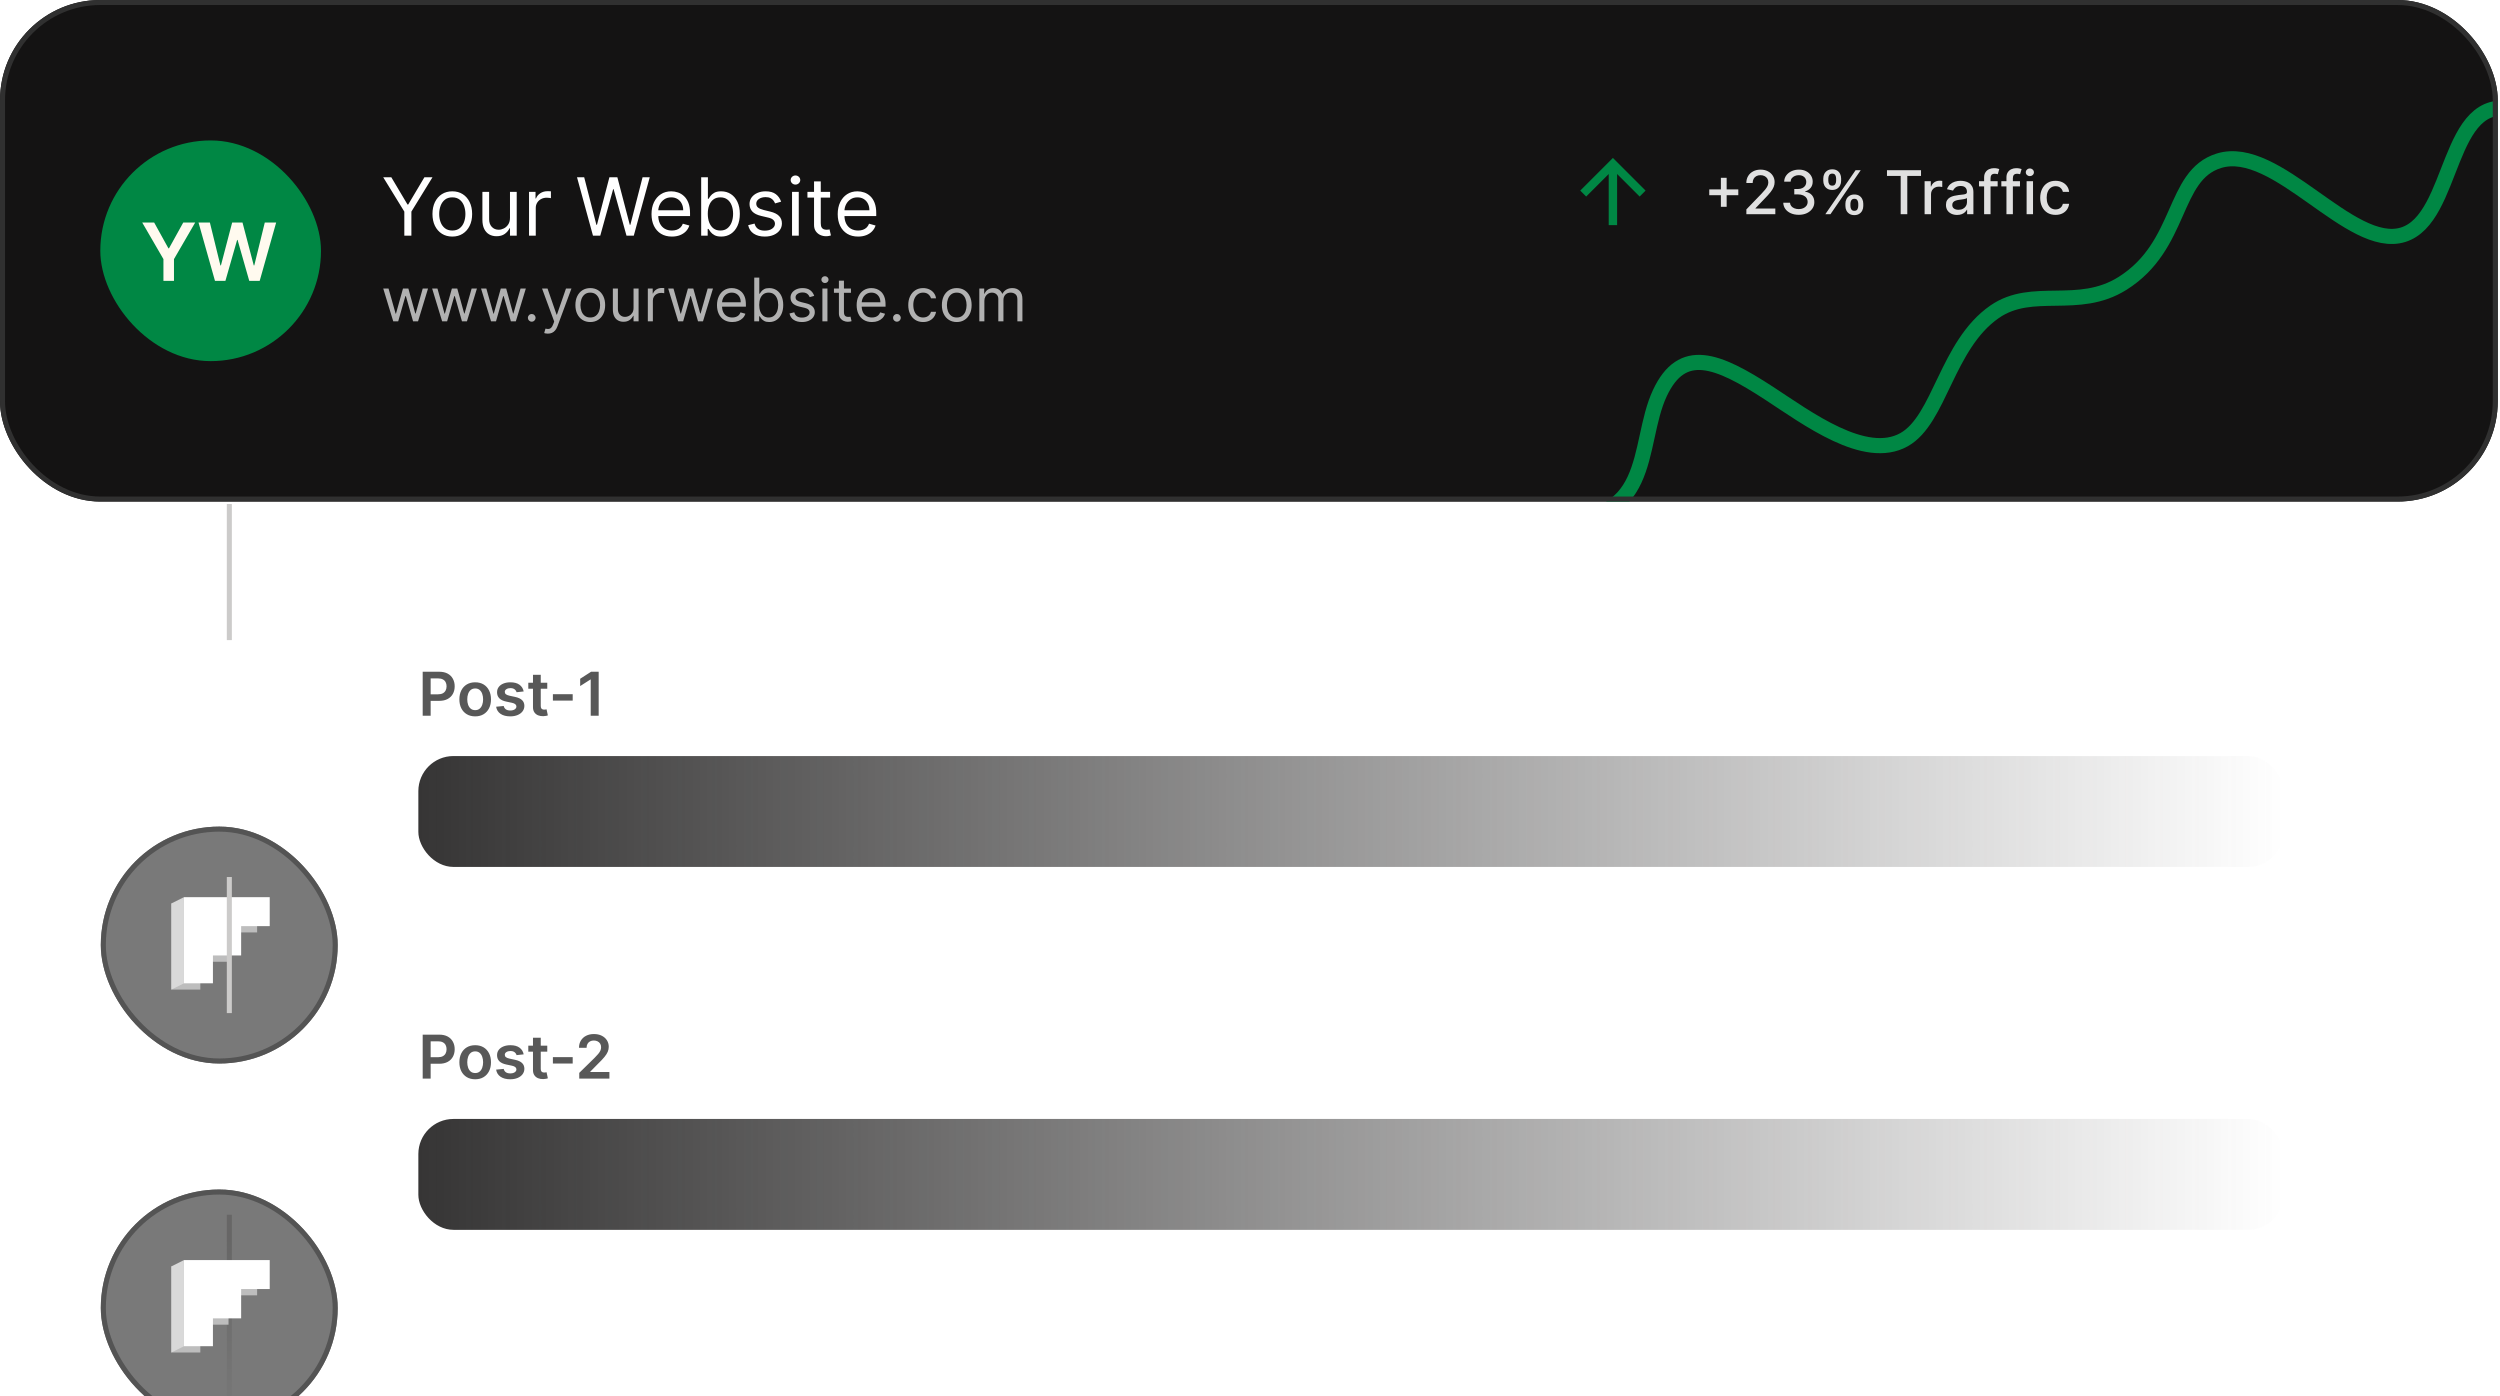 <svg width="496" height="277" viewBox="0 0 496 277" fill="none" xmlns="http://www.w3.org/2000/svg">
<g clip-path="url(#clip0_123_399)">
<rect width="495.559" height="99.51" rx="19.902" fill="#141313"/>
<rect x="19.901" y="27.863" width="43.784" height="43.784" rx="21.892" fill="#008744"/>
<path d="M28.213 44.146H30.582L33.414 49.269H33.528L36.36 44.146H38.729L34.517 51.406V55.725H32.425V51.406L28.213 44.146Z" fill="#FFFAEF"/>
<path d="M42.652 55.725L39.384 44.146H41.64L43.726 52.655H43.833L46.061 44.146H48.113L50.347 52.661H50.449L52.535 44.146H54.791L51.523 55.725H49.453L47.135 47.601H47.045L44.721 55.725H42.652Z" fill="#FFFAEF"/>
<path d="M76.034 35.176H77.64L80.851 40.581H80.987L84.198 35.176H85.804L81.62 41.983V46.755H80.218V41.983L76.034 35.176ZM89.736 46.936C88.952 46.936 88.264 46.749 87.673 46.376C87.085 46.003 86.625 45.481 86.293 44.81C85.965 44.139 85.801 43.355 85.801 42.458C85.801 41.553 85.965 40.764 86.293 40.089C86.625 39.414 87.085 38.89 87.673 38.517C88.264 38.144 88.952 37.957 89.736 37.957C90.52 37.957 91.207 38.144 91.794 38.517C92.386 38.89 92.846 39.414 93.174 40.089C93.506 40.764 93.672 41.553 93.672 42.458C93.672 43.355 93.506 44.139 93.174 44.81C92.846 45.481 92.386 46.003 91.794 46.376C91.207 46.749 90.52 46.936 89.736 46.936ZM89.736 45.737C90.332 45.737 90.822 45.584 91.207 45.279C91.591 44.974 91.876 44.572 92.06 44.075C92.245 43.577 92.337 43.038 92.337 42.458C92.337 41.877 92.245 41.337 92.06 40.835C91.876 40.334 91.591 39.929 91.207 39.62C90.822 39.31 90.332 39.156 89.736 39.156C89.141 39.156 88.651 39.31 88.266 39.62C87.882 39.929 87.597 40.334 87.413 40.835C87.228 41.337 87.136 41.877 87.136 42.458C87.136 43.038 87.228 43.577 87.413 44.075C87.597 44.572 87.882 44.974 88.266 45.279C88.651 45.584 89.141 45.737 89.736 45.737ZM101.181 43.204V38.07H102.516V46.755H101.181V45.285H101.091C100.887 45.726 100.571 46.101 100.141 46.41C99.711 46.715 99.169 46.868 98.513 46.868C97.97 46.868 97.487 46.749 97.065 46.512C96.643 46.27 96.311 45.909 96.07 45.426C95.829 44.94 95.708 44.327 95.708 43.589V38.07H97.043V43.498C97.043 44.131 97.22 44.636 97.574 45.014C97.932 45.39 98.388 45.579 98.942 45.579C99.274 45.579 99.612 45.494 99.955 45.324C100.301 45.155 100.592 44.895 100.825 44.544C101.063 44.194 101.181 43.747 101.181 43.204ZM104.96 46.755V38.07H106.249V39.382H106.339C106.498 38.952 106.784 38.604 107.199 38.336C107.613 38.069 108.081 37.935 108.601 37.935C108.699 37.935 108.821 37.937 108.968 37.94C109.115 37.944 109.227 37.95 109.302 37.957V39.314C109.257 39.303 109.153 39.286 108.991 39.263C108.833 39.237 108.665 39.224 108.488 39.224C108.066 39.224 107.689 39.312 107.357 39.489C107.029 39.663 106.769 39.904 106.577 40.213C106.388 40.519 106.294 40.867 106.294 41.259V46.755H104.96ZM117.646 46.755L114.48 35.176H115.904L118.324 44.606H118.437L120.903 35.176H122.486L124.951 44.606H125.064L127.484 35.176H128.909L125.742 46.755H124.295L121.739 37.528H121.649L119.093 46.755H117.646ZM133.307 46.936C132.471 46.936 131.749 46.751 131.142 46.382C130.539 46.009 130.073 45.488 129.745 44.821C129.421 44.15 129.259 43.37 129.259 42.48C129.259 41.591 129.421 40.807 129.745 40.128C130.073 39.446 130.529 38.915 131.114 38.534C131.702 38.15 132.388 37.957 133.172 37.957C133.624 37.957 134.071 38.033 134.512 38.184C134.953 38.334 135.354 38.579 135.716 38.919C136.078 39.254 136.366 39.699 136.581 40.253C136.796 40.807 136.903 41.489 136.903 42.3V42.865H130.209V41.712H135.546C135.546 41.221 135.448 40.784 135.252 40.4C135.06 40.015 134.785 39.712 134.427 39.489C134.072 39.267 133.654 39.156 133.172 39.156C132.64 39.156 132.18 39.288 131.792 39.552C131.408 39.812 131.112 40.151 130.904 40.569C130.697 40.988 130.593 41.436 130.593 41.915V42.684C130.593 43.34 130.706 43.896 130.933 44.352C131.163 44.804 131.481 45.149 131.888 45.387C132.295 45.62 132.768 45.737 133.307 45.737C133.658 45.737 133.974 45.688 134.257 45.59C134.544 45.488 134.791 45.338 134.998 45.138C135.205 44.934 135.365 44.682 135.478 44.38L136.768 44.742C136.632 45.179 136.404 45.564 136.083 45.895C135.763 46.223 135.367 46.48 134.896 46.664C134.425 46.845 133.895 46.936 133.307 46.936ZM139.114 46.755V35.176H140.448V39.45H140.561C140.659 39.299 140.795 39.107 140.968 38.873C141.146 38.636 141.398 38.425 141.726 38.24C142.058 38.051 142.506 37.957 143.072 37.957C143.803 37.957 144.448 38.14 145.005 38.506C145.563 38.871 145.999 39.39 146.311 40.061C146.624 40.731 146.781 41.523 146.781 42.435C146.781 43.355 146.624 44.152 146.311 44.827C145.999 45.498 145.565 46.018 145.011 46.387C144.457 46.753 143.818 46.936 143.094 46.936C142.536 46.936 142.09 46.843 141.754 46.659C141.419 46.47 141.161 46.257 140.98 46.02C140.799 45.779 140.659 45.579 140.561 45.42H140.403V46.755H139.114ZM140.426 42.413C140.426 43.069 140.522 43.647 140.714 44.148C140.906 44.646 141.187 45.036 141.556 45.319C141.926 45.598 142.378 45.737 142.913 45.737C143.471 45.737 143.937 45.59 144.31 45.296C144.687 44.998 144.97 44.599 145.158 44.097C145.35 43.592 145.446 43.031 145.446 42.413C145.446 41.802 145.352 41.252 145.164 40.762C144.979 40.268 144.698 39.878 144.321 39.591C143.948 39.301 143.479 39.156 142.913 39.156C142.371 39.156 141.915 39.294 141.545 39.569C141.176 39.84 140.897 40.221 140.708 40.711C140.52 41.197 140.426 41.764 140.426 42.413ZM154.973 40.015L153.775 40.355C153.699 40.155 153.588 39.961 153.441 39.772C153.298 39.58 153.102 39.422 152.853 39.297C152.604 39.173 152.286 39.111 151.898 39.111C151.366 39.111 150.923 39.233 150.569 39.478C150.218 39.719 150.043 40.027 150.043 40.4C150.043 40.731 150.164 40.993 150.405 41.186C150.646 41.378 151.023 41.538 151.536 41.666L152.825 41.983C153.601 42.171 154.18 42.46 154.561 42.848C154.941 43.233 155.132 43.728 155.132 44.335C155.132 44.833 154.988 45.277 154.702 45.669C154.419 46.061 154.023 46.37 153.515 46.597C153.006 46.823 152.414 46.936 151.739 46.936C150.853 46.936 150.12 46.744 149.54 46.359C148.959 45.975 148.592 45.413 148.437 44.674L149.704 44.358C149.824 44.825 150.052 45.175 150.388 45.409C150.727 45.643 151.17 45.76 151.717 45.76C152.339 45.76 152.832 45.628 153.198 45.364C153.567 45.096 153.752 44.776 153.752 44.403C153.752 44.101 153.646 43.849 153.435 43.645C153.224 43.438 152.9 43.283 152.463 43.182L151.016 42.842C150.22 42.654 149.636 42.362 149.263 41.966C148.893 41.566 148.709 41.067 148.709 40.468C148.709 39.978 148.846 39.544 149.121 39.167C149.4 38.79 149.779 38.494 150.258 38.28C150.74 38.065 151.287 37.957 151.898 37.957C152.757 37.957 153.432 38.146 153.922 38.523C154.415 38.9 154.766 39.397 154.973 40.015ZM157.14 46.755V38.07H158.475V46.755H157.14ZM157.819 36.623C157.559 36.623 157.334 36.534 157.146 36.357C156.961 36.18 156.869 35.967 156.869 35.718C156.869 35.47 156.961 35.257 157.146 35.079C157.334 34.902 157.559 34.814 157.819 34.814C158.079 34.814 158.301 34.902 158.486 35.079C158.674 35.257 158.769 35.47 158.769 35.718C158.769 35.967 158.674 36.18 158.486 36.357C158.301 36.534 158.079 36.623 157.819 36.623ZM164.695 38.07V39.201H160.195V38.07H164.695ZM161.506 35.99H162.841V44.267C162.841 44.644 162.895 44.927 163.005 45.115C163.118 45.3 163.261 45.424 163.434 45.488C163.612 45.549 163.798 45.579 163.994 45.579C164.141 45.579 164.262 45.571 164.356 45.556C164.45 45.537 164.526 45.522 164.582 45.511L164.854 46.71C164.763 46.744 164.637 46.778 164.475 46.811C164.313 46.849 164.107 46.868 163.859 46.868C163.482 46.868 163.112 46.787 162.75 46.625C162.392 46.463 162.094 46.216 161.857 45.884C161.623 45.553 161.506 45.134 161.506 44.629V35.99ZM170.25 46.936C169.414 46.936 168.692 46.751 168.085 46.382C167.482 46.009 167.016 45.488 166.688 44.821C166.364 44.15 166.202 43.37 166.202 42.48C166.202 41.591 166.364 40.807 166.688 40.128C167.016 39.446 167.472 38.915 168.057 38.534C168.645 38.15 169.331 37.957 170.115 37.957C170.567 37.957 171.014 38.033 171.455 38.184C171.896 38.334 172.297 38.579 172.659 38.919C173.021 39.254 173.309 39.699 173.524 40.253C173.739 40.807 173.846 41.489 173.846 42.3V42.865H167.152V41.712H172.489C172.489 41.221 172.391 40.784 172.195 40.4C172.003 40.015 171.728 39.712 171.37 39.489C171.015 39.267 170.597 39.156 170.115 39.156C169.583 39.156 169.123 39.288 168.735 39.552C168.351 39.812 168.055 40.151 167.847 40.569C167.64 40.988 167.536 41.436 167.536 41.915V42.684C167.536 43.34 167.649 43.896 167.876 44.352C168.106 44.804 168.424 45.149 168.831 45.387C169.238 45.62 169.711 45.737 170.25 45.737C170.601 45.737 170.917 45.688 171.2 45.59C171.487 45.488 171.734 45.338 171.941 45.138C172.148 44.934 172.308 44.682 172.421 44.38L173.711 44.742C173.575 45.179 173.347 45.564 173.026 45.895C172.706 46.223 172.31 46.48 171.839 46.664C171.368 46.845 170.838 46.936 170.25 46.936Z" fill="white"/>
<path d="M78.019 63.755L76.034 57.242H77.086L78.493 62.228H78.561L79.952 57.242H81.021L82.395 62.211H82.463L83.87 57.242H84.922L82.938 63.755H81.954L80.529 58.751H80.427L79.002 63.755H78.019ZM87.721 63.755L85.736 57.242H86.788L88.196 62.228H88.264L89.654 57.242H90.723L92.097 62.211H92.165L93.573 57.242H94.624L92.64 63.755H91.656L90.231 58.751H90.129L88.705 63.755H87.721ZM97.423 63.755L95.439 57.242H96.49L97.898 62.228H97.966L99.357 57.242H100.425L101.799 62.211H101.867L103.275 57.242H104.326L102.342 63.755H101.358L99.933 58.751H99.832L98.407 63.755H97.423ZM105.493 63.823C105.283 63.823 105.104 63.748 104.954 63.598C104.804 63.448 104.729 63.269 104.729 63.059C104.729 62.85 104.804 62.671 104.954 62.521C105.104 62.371 105.283 62.296 105.493 62.296C105.702 62.296 105.881 62.371 106.031 62.521C106.181 62.671 106.256 62.85 106.256 63.059C106.256 63.198 106.221 63.325 106.15 63.441C106.082 63.557 105.99 63.65 105.874 63.721C105.761 63.789 105.634 63.823 105.493 63.823ZM108.696 66.197C108.527 66.197 108.375 66.183 108.243 66.155C108.11 66.129 108.018 66.104 107.967 66.079L108.221 65.197C108.464 65.259 108.679 65.281 108.866 65.264C109.052 65.248 109.218 65.164 109.362 65.014C109.509 64.867 109.643 64.628 109.765 64.298L109.951 63.789L107.543 57.242H108.628L110.426 62.432H110.494L112.292 57.242H113.378L110.613 64.705C110.489 65.041 110.335 65.32 110.151 65.54C109.967 65.763 109.754 65.929 109.51 66.036C109.27 66.144 108.999 66.197 108.696 66.197ZM117.112 63.891C116.524 63.891 116.008 63.751 115.564 63.471C115.123 63.191 114.778 62.799 114.529 62.296C114.283 61.793 114.16 61.205 114.16 60.532C114.16 59.854 114.283 59.261 114.529 58.755C114.778 58.249 115.123 57.856 115.564 57.577C116.008 57.297 116.524 57.157 117.112 57.157C117.7 57.157 118.214 57.297 118.655 57.577C119.099 57.856 119.444 58.249 119.69 58.755C119.939 59.261 120.063 59.854 120.063 60.532C120.063 61.205 119.939 61.793 119.69 62.296C119.444 62.799 119.099 63.191 118.655 63.471C118.214 63.751 117.7 63.891 117.112 63.891ZM117.112 62.992C117.558 62.992 117.926 62.877 118.214 62.648C118.502 62.419 118.716 62.118 118.854 61.745C118.993 61.372 119.062 60.968 119.062 60.532C119.062 60.097 118.993 59.691 118.854 59.315C118.716 58.939 118.502 58.635 118.214 58.403C117.926 58.172 117.558 58.056 117.112 58.056C116.665 58.056 116.297 58.172 116.009 58.403C115.721 58.635 115.507 58.939 115.369 59.315C115.23 59.691 115.161 60.097 115.161 60.532C115.161 60.968 115.23 61.372 115.369 61.745C115.507 62.118 115.721 62.419 116.009 62.648C116.297 62.877 116.665 62.992 117.112 62.992ZM125.695 61.092V57.242H126.696V63.755H125.695V62.652H125.627C125.475 62.983 125.237 63.264 124.915 63.496C124.593 63.725 124.186 63.84 123.694 63.84C123.287 63.84 122.925 63.751 122.608 63.572C122.292 63.392 122.043 63.12 121.862 62.758C121.681 62.394 121.591 61.934 121.591 61.38V57.242H122.591V61.312C122.591 61.787 122.724 62.166 122.99 62.449C123.258 62.731 123.601 62.873 124.016 62.873C124.265 62.873 124.518 62.809 124.775 62.682C125.035 62.555 125.253 62.36 125.428 62.097C125.606 61.834 125.695 61.499 125.695 61.092ZM128.529 63.755V57.242H129.496V58.225H129.564C129.682 57.903 129.897 57.642 130.208 57.441C130.519 57.24 130.87 57.14 131.26 57.14C131.333 57.14 131.425 57.141 131.535 57.144C131.646 57.147 131.729 57.151 131.786 57.157V58.174C131.752 58.166 131.674 58.153 131.552 58.136C131.434 58.117 131.308 58.107 131.175 58.107C130.858 58.107 130.576 58.173 130.327 58.306C130.081 58.436 129.886 58.617 129.742 58.849C129.6 59.078 129.53 59.339 129.53 59.633V63.755H128.529ZM134.553 63.755L132.568 57.242H133.62L135.028 62.228H135.095L136.486 57.242H137.555L138.929 62.211H138.997L140.404 57.242H141.456L139.472 63.755H138.488L137.063 58.751H136.961L135.536 63.755H134.553ZM145.288 63.891C144.661 63.891 144.119 63.752 143.664 63.475C143.212 63.195 142.863 62.805 142.617 62.305C142.374 61.801 142.252 61.216 142.252 60.549C142.252 59.882 142.374 59.294 142.617 58.785C142.863 58.273 143.205 57.875 143.643 57.589C144.084 57.301 144.599 57.157 145.187 57.157C145.526 57.157 145.861 57.213 146.192 57.326C146.522 57.439 146.823 57.623 147.095 57.878C147.366 58.129 147.583 58.463 147.744 58.878C147.905 59.294 147.985 59.806 147.985 60.413V60.837H142.965V59.972H146.968C146.968 59.605 146.894 59.277 146.747 58.989C146.603 58.7 146.397 58.473 146.128 58.306C145.862 58.139 145.548 58.056 145.187 58.056C144.788 58.056 144.443 58.155 144.152 58.352C143.864 58.548 143.642 58.802 143.486 59.116C143.331 59.43 143.253 59.766 143.253 60.125V60.702C143.253 61.194 143.338 61.611 143.507 61.953C143.68 62.292 143.919 62.551 144.224 62.729C144.529 62.904 144.884 62.992 145.288 62.992C145.551 62.992 145.789 62.955 146.001 62.881C146.216 62.805 146.401 62.692 146.556 62.542C146.712 62.389 146.832 62.2 146.917 61.974L147.884 62.245C147.782 62.573 147.611 62.862 147.37 63.11C147.13 63.356 146.833 63.548 146.48 63.687C146.127 63.823 145.729 63.891 145.288 63.891ZM149.643 63.755V55.07H150.644V58.276H150.729C150.802 58.163 150.904 58.019 151.034 57.844C151.167 57.666 151.357 57.507 151.602 57.369C151.851 57.227 152.188 57.157 152.612 57.157C153.16 57.157 153.644 57.294 154.062 57.568C154.48 57.842 154.807 58.231 155.041 58.734C155.276 59.237 155.393 59.831 155.393 60.515C155.393 61.205 155.276 61.803 155.041 62.309C154.807 62.812 154.482 63.202 154.066 63.479C153.651 63.754 153.171 63.891 152.629 63.891C152.21 63.891 151.875 63.821 151.624 63.683C151.372 63.541 151.178 63.382 151.043 63.204C150.907 63.023 150.802 62.873 150.729 62.754H150.61V63.755H149.643ZM150.627 60.498C150.627 60.99 150.699 61.424 150.843 61.8C150.988 62.173 151.198 62.466 151.475 62.678C151.752 62.887 152.092 62.992 152.493 62.992C152.911 62.992 153.26 62.881 153.54 62.661C153.823 62.438 154.035 62.138 154.176 61.762C154.321 61.383 154.393 60.962 154.393 60.498C154.393 60.04 154.322 59.627 154.181 59.26C154.042 58.89 153.832 58.597 153.549 58.382C153.269 58.164 152.917 58.056 152.493 58.056C152.086 58.056 151.744 58.159 151.467 58.365C151.19 58.569 150.981 58.854 150.839 59.222C150.698 59.587 150.627 60.012 150.627 60.498ZM161.538 58.7L160.639 58.955C160.582 58.805 160.499 58.659 160.389 58.518C160.281 58.374 160.134 58.255 159.948 58.162C159.761 58.068 159.522 58.022 159.231 58.022C158.832 58.022 158.5 58.114 158.235 58.297C157.972 58.478 157.84 58.709 157.84 58.989C157.84 59.237 157.931 59.434 158.112 59.578C158.293 59.722 158.575 59.842 158.96 59.938L159.927 60.176C160.509 60.317 160.943 60.533 161.228 60.825C161.514 61.113 161.657 61.485 161.657 61.94C161.657 62.313 161.549 62.647 161.334 62.941C161.122 63.235 160.826 63.467 160.444 63.636C160.062 63.806 159.618 63.891 159.112 63.891C158.448 63.891 157.898 63.746 157.463 63.458C157.027 63.17 156.752 62.748 156.636 62.194L157.586 61.957C157.676 62.307 157.847 62.57 158.099 62.746C158.353 62.921 158.685 63.009 159.095 63.009C159.562 63.009 159.932 62.91 160.206 62.712C160.483 62.511 160.622 62.271 160.622 61.991C160.622 61.765 160.543 61.575 160.385 61.423C160.226 61.267 159.983 61.151 159.655 61.075L158.57 60.821C157.973 60.679 157.535 60.46 157.255 60.163C156.978 59.864 156.839 59.489 156.839 59.039C156.839 58.672 156.943 58.347 157.149 58.064C157.358 57.782 157.642 57.559 158.001 57.398C158.363 57.237 158.773 57.157 159.231 57.157C159.876 57.157 160.382 57.298 160.749 57.581C161.12 57.863 161.382 58.237 161.538 58.7ZM163.163 63.755V57.242H164.164V63.755H163.163ZM163.672 56.156C163.477 56.156 163.309 56.09 163.167 55.957C163.029 55.824 162.96 55.664 162.96 55.477C162.96 55.291 163.029 55.131 163.167 54.998C163.309 54.865 163.477 54.799 163.672 54.799C163.867 54.799 164.034 54.865 164.172 54.998C164.314 55.131 164.384 55.291 164.384 55.477C164.384 55.664 164.314 55.824 164.172 55.957C164.034 56.09 163.867 56.156 163.672 56.156ZM168.829 57.242V58.09H165.454V57.242H168.829ZM166.438 55.681H167.439V61.889C167.439 62.172 167.48 62.384 167.562 62.525C167.646 62.664 167.754 62.757 167.884 62.805C168.017 62.85 168.157 62.873 168.304 62.873C168.414 62.873 168.504 62.867 168.575 62.856C168.646 62.842 168.702 62.831 168.745 62.822L168.948 63.721C168.88 63.746 168.786 63.772 168.664 63.797C168.542 63.826 168.388 63.84 168.202 63.84C167.919 63.84 167.642 63.779 167.371 63.657C167.102 63.536 166.879 63.351 166.701 63.102C166.525 62.853 166.438 62.539 166.438 62.16V55.681ZM172.996 63.891C172.368 63.891 171.827 63.752 171.372 63.475C170.919 63.195 170.57 62.805 170.324 62.305C170.081 61.801 169.959 61.216 169.959 60.549C169.959 59.882 170.081 59.294 170.324 58.785C170.57 58.273 170.912 57.875 171.35 57.589C171.791 57.301 172.306 57.157 172.894 57.157C173.233 57.157 173.568 57.213 173.899 57.326C174.23 57.439 174.531 57.623 174.802 57.878C175.074 58.129 175.29 58.463 175.451 58.878C175.612 59.294 175.693 59.806 175.693 60.413V60.837H170.672V59.972H174.675C174.675 59.605 174.601 59.277 174.454 58.989C174.31 58.7 174.104 58.473 173.835 58.306C173.57 58.139 173.256 58.056 172.894 58.056C172.495 58.056 172.15 58.155 171.859 58.352C171.571 58.548 171.349 58.802 171.193 59.116C171.038 59.43 170.96 59.766 170.96 60.125V60.702C170.96 61.194 171.045 61.611 171.215 61.953C171.387 62.292 171.626 62.551 171.931 62.729C172.237 62.904 172.591 62.992 172.996 62.992C173.259 62.992 173.496 62.955 173.708 62.881C173.923 62.805 174.108 62.692 174.264 62.542C174.419 62.389 174.539 62.2 174.624 61.974L175.591 62.245C175.489 62.573 175.318 62.862 175.078 63.11C174.837 63.356 174.541 63.548 174.187 63.687C173.834 63.823 173.437 63.891 172.996 63.891ZM177.944 63.823C177.735 63.823 177.556 63.748 177.406 63.598C177.256 63.448 177.181 63.269 177.181 63.059C177.181 62.85 177.256 62.671 177.406 62.521C177.556 62.371 177.735 62.296 177.944 62.296C178.153 62.296 178.333 62.371 178.483 62.521C178.633 62.671 178.708 62.85 178.708 63.059C178.708 63.198 178.672 63.325 178.602 63.441C178.534 63.557 178.442 63.65 178.326 63.721C178.213 63.789 178.086 63.823 177.944 63.823ZM183.149 63.891C182.539 63.891 182.013 63.746 181.572 63.458C181.131 63.17 180.792 62.773 180.554 62.267C180.317 61.76 180.198 61.182 180.198 60.532C180.198 59.871 180.32 59.287 180.563 58.781C180.809 58.272 181.151 57.875 181.589 57.589C182.03 57.301 182.545 57.157 183.133 57.157C183.59 57.157 184.003 57.242 184.371 57.411C184.738 57.581 185.039 57.818 185.274 58.123C185.509 58.429 185.654 58.785 185.711 59.192H184.71C184.634 58.895 184.464 58.632 184.201 58.403C183.941 58.172 183.59 58.056 183.149 58.056C182.759 58.056 182.417 58.157 182.123 58.361C181.832 58.562 181.605 58.846 181.441 59.213C181.279 59.578 181.199 60.006 181.199 60.498C181.199 61.001 181.278 61.44 181.436 61.813C181.597 62.186 181.824 62.476 182.115 62.682C182.409 62.888 182.754 62.992 183.149 62.992C183.41 62.992 183.646 62.946 183.858 62.856C184.07 62.765 184.249 62.635 184.396 62.466C184.543 62.296 184.648 62.093 184.71 61.855H185.711C185.654 62.24 185.514 62.586 185.291 62.894C185.07 63.199 184.778 63.443 184.413 63.623C184.051 63.801 183.63 63.891 183.149 63.891ZM189.82 63.891C189.232 63.891 188.716 63.751 188.272 63.471C187.831 63.191 187.486 62.799 187.237 62.296C186.991 61.793 186.868 61.205 186.868 60.532C186.868 59.854 186.991 59.261 187.237 58.755C187.486 58.249 187.831 57.856 188.272 57.577C188.716 57.297 189.232 57.157 189.82 57.157C190.408 57.157 190.922 57.297 191.363 57.577C191.807 57.856 192.152 58.249 192.398 58.755C192.647 59.261 192.771 59.854 192.771 60.532C192.771 61.205 192.647 61.793 192.398 62.296C192.152 62.799 191.807 63.191 191.363 63.471C190.922 63.751 190.408 63.891 189.82 63.891ZM189.82 62.992C190.266 62.992 190.634 62.877 190.922 62.648C191.211 62.419 191.424 62.118 191.563 61.745C191.701 61.372 191.77 60.968 191.77 60.532C191.77 60.097 191.701 59.691 191.563 59.315C191.424 58.939 191.211 58.635 190.922 58.403C190.634 58.172 190.266 58.056 189.82 58.056C189.373 58.056 189.006 58.172 188.717 58.403C188.429 58.635 188.215 58.939 188.077 59.315C187.938 59.691 187.869 60.097 187.869 60.532C187.869 60.968 187.938 61.372 188.077 61.745C188.215 62.118 188.429 62.419 188.717 62.648C189.006 62.877 189.373 62.992 189.82 62.992ZM194.299 63.755V57.242H195.266V58.259H195.35C195.486 57.911 195.705 57.642 196.008 57.449C196.31 57.254 196.673 57.157 197.097 57.157C197.527 57.157 197.885 57.254 198.17 57.449C198.459 57.642 198.683 57.911 198.845 58.259H198.912C199.079 57.923 199.329 57.656 199.663 57.458C199.997 57.257 200.397 57.157 200.863 57.157C201.445 57.157 201.922 57.339 202.292 57.704C202.662 58.066 202.848 58.63 202.848 59.396V63.755H201.847V59.396C201.847 58.915 201.715 58.572 201.452 58.365C201.19 58.159 200.88 58.056 200.524 58.056C200.066 58.056 199.711 58.194 199.459 58.471C199.208 58.745 199.082 59.093 199.082 59.514V63.755H198.064V59.294C198.064 58.924 197.944 58.625 197.704 58.399C197.464 58.17 197.154 58.056 196.775 58.056C196.515 58.056 196.272 58.125 196.046 58.264C195.822 58.402 195.642 58.594 195.503 58.84C195.367 59.083 195.3 59.365 195.3 59.684V63.755H194.299Z" fill="#B1B1B1"/>
<path d="M285.505 105.671C285.505 105.671 294.033 100.834 305.923 102.399C328.536 105.376 324.479 88.327 329.315 77.997C333.738 68.547 340.692 71.316 350.961 78.004C358.535 82.938 370.03 91.597 377.79 87.219C384.884 83.217 386.212 68.462 395.717 61.863C403.251 56.633 412.289 61.769 421.112 56.222C433.081 48.698 430.895 34.793 440.22 31.898C451.729 28.324 466.308 49.822 476.778 46.571C487.186 43.339 485.256 18.212 498.853 21.799C509.248 24.542 508.07 3 508.07 3" stroke="#008744" stroke-width="3" stroke-linecap="round" stroke-linejoin="round"/>
<path d="M320.834 34.524V44.667H319.167V34.524L314.697 38.994L313.519 37.815L320 31.334L326.482 37.815L325.304 38.994L320.834 34.524Z" fill="#008744"/>
<path d="M341.422 41.034V35.273H342.568V41.034H341.422ZM339.116 38.724V37.582H344.878V38.724H339.116ZM346.48 42.5V41.545L349.433 38.486C349.749 38.153 350.009 37.862 350.213 37.612C350.42 37.359 350.575 37.119 350.678 36.892C350.78 36.665 350.831 36.423 350.831 36.168C350.831 35.878 350.763 35.628 350.626 35.418C350.49 35.205 350.304 35.041 350.068 34.928C349.832 34.811 349.567 34.753 349.271 34.753C348.959 34.753 348.686 34.817 348.453 34.945C348.22 35.072 348.041 35.253 347.916 35.486C347.791 35.719 347.729 35.992 347.729 36.304H346.472C346.472 35.773 346.594 35.308 346.838 34.91C347.082 34.513 347.418 34.205 347.844 33.986C348.27 33.764 348.754 33.653 349.297 33.653C349.845 33.653 350.328 33.763 350.746 33.981C351.166 34.197 351.494 34.493 351.73 34.868C351.966 35.24 352.084 35.66 352.084 36.129C352.084 36.453 352.023 36.77 351.901 37.08C351.781 37.389 351.572 37.734 351.274 38.115C350.976 38.493 350.561 38.952 350.03 39.492L348.295 41.307V41.371H352.224V42.5H346.48ZM356.878 42.619C356.293 42.619 355.77 42.519 355.31 42.317C354.852 42.115 354.49 41.835 354.223 41.477C353.959 41.117 353.817 40.699 353.797 40.224H355.135C355.152 40.483 355.239 40.707 355.395 40.898C355.554 41.085 355.761 41.23 356.017 41.332C356.273 41.435 356.557 41.486 356.869 41.486C357.213 41.486 357.517 41.426 357.781 41.307C358.048 41.188 358.257 41.021 358.408 40.808C358.558 40.592 358.634 40.344 358.634 40.062C358.634 39.77 358.558 39.513 358.408 39.291C358.26 39.067 358.043 38.891 357.756 38.763C357.472 38.635 357.128 38.571 356.724 38.571H355.987V37.497H356.724C357.048 37.497 357.332 37.439 357.577 37.322C357.824 37.206 358.017 37.044 358.156 36.837C358.295 36.626 358.365 36.381 358.365 36.099C358.365 35.83 358.304 35.595 358.182 35.396C358.063 35.195 357.892 35.037 357.67 34.923C357.452 34.81 357.193 34.753 356.895 34.753C356.611 34.753 356.345 34.805 356.098 34.91C355.854 35.013 355.655 35.16 355.501 35.354C355.348 35.544 355.266 35.773 355.254 36.04H353.98C353.994 35.568 354.134 35.153 354.398 34.795C354.665 34.438 355.017 34.158 355.455 33.956C355.892 33.754 356.378 33.653 356.912 33.653C357.472 33.653 357.955 33.763 358.361 33.981C358.77 34.197 359.085 34.486 359.307 34.847C359.531 35.207 359.642 35.602 359.639 36.031C359.642 36.52 359.506 36.935 359.23 37.276C358.957 37.617 358.594 37.845 358.139 37.962V38.03C358.719 38.118 359.168 38.348 359.486 38.72C359.807 39.092 359.966 39.554 359.963 40.105C359.966 40.585 359.832 41.016 359.562 41.396C359.295 41.777 358.93 42.077 358.467 42.295C358.004 42.511 357.474 42.619 356.878 42.619ZM366.129 40.864V40.403C366.129 40.074 366.197 39.773 366.334 39.5C366.473 39.224 366.675 39.004 366.939 38.84C367.206 38.672 367.528 38.588 367.906 38.588C368.293 38.588 368.616 38.67 368.878 38.835C369.139 39 369.337 39.22 369.47 39.496C369.607 39.771 369.675 40.074 369.675 40.403V40.864C369.675 41.193 369.607 41.496 369.47 41.771C369.334 42.044 369.134 42.264 368.869 42.432C368.608 42.597 368.287 42.679 367.906 42.679C367.523 42.679 367.199 42.597 366.935 42.432C366.67 42.264 366.47 42.044 366.334 41.771C366.197 41.496 366.129 41.193 366.129 40.864ZM367.122 40.403V40.864C367.122 41.108 367.18 41.33 367.297 41.528C367.413 41.727 367.616 41.827 367.906 41.827C368.193 41.827 368.393 41.727 368.507 41.528C368.621 41.33 368.678 41.108 368.678 40.864V40.403C368.678 40.159 368.622 39.938 368.511 39.739C368.403 39.54 368.202 39.44 367.906 39.44C367.622 39.44 367.42 39.54 367.301 39.739C367.182 39.938 367.122 40.159 367.122 40.403ZM361.74 35.869V35.409C361.74 35.08 361.808 34.777 361.945 34.501C362.084 34.226 362.286 34.006 362.55 33.841C362.817 33.676 363.139 33.594 363.517 33.594C363.903 33.594 364.227 33.676 364.489 33.841C364.75 34.006 364.947 34.226 365.081 34.501C365.214 34.777 365.281 35.08 365.281 35.409V35.869C365.281 36.199 365.213 36.501 365.077 36.777C364.943 37.05 364.744 37.27 364.48 37.438C364.219 37.602 363.898 37.685 363.517 37.685C363.131 37.685 362.805 37.602 362.541 37.438C362.28 37.27 362.081 37.05 361.945 36.777C361.808 36.501 361.74 36.199 361.74 35.869ZM362.737 35.409V35.869C362.737 36.114 362.794 36.335 362.908 36.534C363.024 36.733 363.227 36.832 363.517 36.832C363.801 36.832 364 36.733 364.114 36.534C364.23 36.335 364.288 36.114 364.288 35.869V35.409C364.288 35.165 364.233 34.943 364.122 34.744C364.011 34.545 363.81 34.446 363.517 34.446C363.233 34.446 363.031 34.545 362.912 34.744C362.795 34.943 362.737 35.165 362.737 35.409ZM362.145 42.5L368.145 33.773H369.163L363.163 42.5H362.145ZM374.376 34.906V33.773H381.13V34.906H378.407V42.5H377.095V34.906H374.376ZM381.841 42.5V35.955H383.072V36.994H383.141C383.26 36.642 383.47 36.365 383.771 36.163C384.075 35.959 384.419 35.856 384.803 35.856C384.882 35.856 384.976 35.859 385.084 35.865C385.195 35.871 385.281 35.878 385.344 35.886V37.105C385.293 37.091 385.202 37.075 385.071 37.058C384.94 37.038 384.81 37.028 384.679 37.028C384.378 37.028 384.109 37.092 383.874 37.22C383.641 37.345 383.456 37.52 383.32 37.744C383.183 37.966 383.115 38.219 383.115 38.503V42.5H381.841ZM388.293 42.645C387.878 42.645 387.503 42.568 387.168 42.415C386.832 42.258 386.567 42.033 386.371 41.737C386.178 41.442 386.081 41.08 386.081 40.651C386.081 40.281 386.152 39.977 386.294 39.739C386.436 39.5 386.628 39.311 386.869 39.172C387.111 39.033 387.381 38.928 387.679 38.856C387.977 38.785 388.281 38.731 388.591 38.695C388.983 38.649 389.301 38.612 389.545 38.584C389.79 38.553 389.967 38.503 390.078 38.435C390.189 38.367 390.244 38.256 390.244 38.102V38.072C390.244 37.7 390.139 37.412 389.929 37.207C389.722 37.003 389.412 36.901 389 36.901C388.571 36.901 388.233 36.996 387.986 37.186C387.741 37.374 387.572 37.582 387.479 37.812L386.281 37.54C386.423 37.142 386.631 36.821 386.903 36.577C387.179 36.33 387.496 36.151 387.854 36.04C388.212 35.926 388.588 35.869 388.983 35.869C389.244 35.869 389.521 35.901 389.814 35.963C390.109 36.023 390.385 36.133 390.641 36.295C390.899 36.457 391.111 36.689 391.276 36.99C391.44 37.288 391.523 37.676 391.523 38.153V42.5H390.278V41.605H390.227C390.145 41.77 390.021 41.932 389.857 42.091C389.692 42.25 389.48 42.382 389.222 42.487C388.963 42.592 388.653 42.645 388.293 42.645ZM388.57 41.622C388.922 41.622 389.223 41.553 389.473 41.413C389.726 41.274 389.918 41.092 390.048 40.868C390.182 40.641 390.249 40.398 390.249 40.139V39.295C390.203 39.341 390.115 39.383 389.984 39.423C389.857 39.46 389.71 39.493 389.545 39.521C389.381 39.547 389.22 39.571 389.064 39.594C388.908 39.614 388.777 39.631 388.672 39.645C388.425 39.676 388.199 39.729 387.994 39.803C387.793 39.876 387.631 39.983 387.509 40.122C387.389 40.258 387.33 40.44 387.33 40.668C387.33 40.983 387.446 41.222 387.679 41.383C387.912 41.543 388.209 41.622 388.57 41.622ZM396.335 35.955V36.977H392.636V35.955H396.335ZM393.65 42.5V35.196C393.65 34.787 393.74 34.447 393.919 34.178C394.098 33.905 394.335 33.702 394.63 33.568C394.926 33.432 395.247 33.364 395.593 33.364C395.849 33.364 396.068 33.385 396.25 33.428C396.431 33.467 396.566 33.504 396.654 33.538L396.356 34.57C396.297 34.553 396.22 34.533 396.126 34.51C396.032 34.484 395.919 34.472 395.785 34.472C395.475 34.472 395.254 34.548 395.12 34.702C394.99 34.855 394.924 35.077 394.924 35.367V42.5H393.65ZM400.765 35.955V36.977H397.066V35.955H400.765ZM398.08 42.5V35.196C398.08 34.787 398.169 34.447 398.348 34.178C398.527 33.905 398.765 33.702 399.06 33.568C399.355 33.432 399.676 33.364 400.023 33.364C400.279 33.364 400.498 33.385 400.679 33.428C400.861 33.467 400.996 33.504 401.084 33.538L400.786 34.57C400.726 34.553 400.65 34.533 400.556 34.51C400.462 34.484 400.348 34.472 400.215 34.472C399.905 34.472 399.684 34.548 399.55 34.702C399.419 34.855 399.354 35.077 399.354 35.367V42.5H398.08ZM402.079 42.5V35.955H403.353V42.5H402.079ZM402.723 34.945C402.501 34.945 402.311 34.871 402.152 34.723C401.995 34.572 401.917 34.394 401.917 34.186C401.917 33.976 401.995 33.797 402.152 33.649C402.311 33.499 402.501 33.423 402.723 33.423C402.944 33.423 403.133 33.499 403.289 33.649C403.449 33.797 403.528 33.976 403.528 34.186C403.528 34.394 403.449 34.572 403.289 34.723C403.133 34.871 402.944 34.945 402.723 34.945ZM407.825 42.632C407.191 42.632 406.646 42.489 406.188 42.202C405.734 41.912 405.384 41.513 405.14 41.004C404.896 40.496 404.773 39.913 404.773 39.257C404.773 38.592 404.898 38.006 405.148 37.497C405.398 36.986 405.751 36.587 406.205 36.3C406.66 36.013 407.195 35.869 407.812 35.869C408.309 35.869 408.752 35.962 409.141 36.146C409.531 36.328 409.844 36.584 410.083 36.913C410.325 37.243 410.468 37.628 410.513 38.068H409.273C409.205 37.761 409.049 37.497 408.805 37.276C408.563 37.054 408.239 36.943 407.833 36.943C407.478 36.943 407.167 37.037 406.9 37.224C406.636 37.409 406.43 37.673 406.282 38.017C406.134 38.358 406.06 38.761 406.06 39.227C406.06 39.705 406.133 40.117 406.278 40.463C406.423 40.81 406.627 41.078 406.891 41.269C407.158 41.459 407.472 41.554 407.833 41.554C408.075 41.554 408.293 41.51 408.489 41.422C408.688 41.331 408.854 41.202 408.988 41.034C409.124 40.867 409.219 40.665 409.273 40.429H410.513C410.468 40.852 410.33 41.23 410.1 41.562C409.87 41.895 409.562 42.156 409.175 42.347C408.792 42.537 408.342 42.632 407.825 42.632Z" fill="#E0E0E0"/>
</g>
<rect x="0.498" y="0.498" width="494.564" height="98.515" rx="19.404" stroke="#303030" stroke-width="0.995"/>
<g filter="url(#filter0_bdddd_123_399)">
<rect x="20" y="127" width="47" height="47" rx="23.5" fill="#2E2E2E" fill-opacity="0.64"/>
<rect x="20.5" y="127.5" width="46" height="46" rx="23" stroke="#545454"/>
<path d="M51.013 142.25H34V159.337H39.745V153.813H45.342V147.995H51.013V142.25Z" fill="#BDBDBD"/>
<path d="M53.513 141H36.5V158.087H42.245V152.563H47.842V146.745H53.513V141Z" fill="white"/>
<path d="M34 142.25L36.501 141V158.087L34 159.337V142.25Z" fill="#D9D9D9"/>
</g>
<path d="M83.861 142V133.273H87.133C87.804 133.273 88.367 133.398 88.821 133.648C89.278 133.898 89.624 134.241 89.856 134.679C90.092 135.114 90.21 135.608 90.21 136.162C90.21 136.722 90.092 137.219 89.856 137.653C89.621 138.088 89.273 138.43 88.812 138.68C88.352 138.928 87.785 139.051 87.112 139.051H84.943V137.751H86.899C87.291 137.751 87.612 137.683 87.862 137.547C88.112 137.411 88.297 137.223 88.416 136.984C88.538 136.746 88.599 136.472 88.599 136.162C88.599 135.852 88.538 135.58 88.416 135.344C88.297 135.108 88.111 134.925 87.858 134.794C87.608 134.661 87.285 134.594 86.891 134.594H85.442V142H83.861ZM94.277 142.128C93.637 142.128 93.084 141.987 92.615 141.706C92.146 141.425 91.782 141.031 91.524 140.526C91.268 140.02 91.14 139.429 91.14 138.753C91.14 138.077 91.268 137.484 91.524 136.976C91.782 136.467 92.146 136.072 92.615 135.791C93.084 135.51 93.637 135.369 94.277 135.369C94.916 135.369 95.47 135.51 95.939 135.791C96.407 136.072 96.769 136.467 97.025 136.976C97.284 137.484 97.413 138.077 97.413 138.753C97.413 139.429 97.284 140.02 97.025 140.526C96.769 141.031 96.407 141.425 95.939 141.706C95.47 141.987 94.916 142.128 94.277 142.128ZM94.285 140.892C94.632 140.892 94.921 140.797 95.154 140.607C95.387 140.413 95.561 140.155 95.674 139.831C95.791 139.507 95.849 139.146 95.849 138.749C95.849 138.348 95.791 137.986 95.674 137.662C95.561 137.335 95.387 137.075 95.154 136.882C94.921 136.689 94.632 136.592 94.285 136.592C93.93 136.592 93.635 136.689 93.399 136.882C93.166 137.075 92.991 137.335 92.875 137.662C92.761 137.986 92.704 138.348 92.704 138.749C92.704 139.146 92.761 139.507 92.875 139.831C92.991 140.155 93.166 140.413 93.399 140.607C93.635 140.797 93.93 140.892 94.285 140.892ZM103.896 137.185L102.489 137.338C102.45 137.196 102.38 137.062 102.281 136.938C102.184 136.812 102.053 136.712 101.888 136.635C101.724 136.558 101.522 136.52 101.283 136.52C100.962 136.52 100.692 136.589 100.474 136.729C100.258 136.868 100.151 137.048 100.154 137.27C100.151 137.46 100.221 137.615 100.363 137.734C100.508 137.854 100.746 137.952 101.079 138.028L102.195 138.267C102.815 138.401 103.275 138.612 103.576 138.902C103.88 139.192 104.033 139.571 104.036 140.04C104.033 140.452 103.913 140.815 103.674 141.131C103.438 141.443 103.11 141.687 102.69 141.864C102.269 142.04 101.786 142.128 101.241 142.128C100.44 142.128 99.795 141.96 99.306 141.625C98.817 141.287 98.526 140.817 98.433 140.214L99.937 140.07C100.005 140.365 100.15 140.588 100.371 140.739C100.593 140.889 100.881 140.964 101.237 140.964C101.603 140.964 101.897 140.889 102.119 140.739C102.343 140.588 102.455 140.402 102.455 140.18C102.455 139.993 102.383 139.838 102.238 139.716C102.096 139.594 101.874 139.5 101.573 139.435L100.457 139.2C99.829 139.07 99.364 138.849 99.063 138.54C98.762 138.227 98.613 137.832 98.616 137.355C98.613 136.952 98.722 136.602 98.944 136.307C99.168 136.009 99.479 135.778 99.877 135.616C100.278 135.452 100.739 135.369 101.262 135.369C102.029 135.369 102.633 135.533 103.073 135.859C103.516 136.186 103.79 136.628 103.896 137.185ZM108.577 135.455V136.648H104.814V135.455H108.577ZM105.743 133.886H107.286V140.031C107.286 140.239 107.317 140.398 107.379 140.509C107.445 140.616 107.53 140.69 107.635 140.73C107.74 140.77 107.857 140.79 107.984 140.79C108.081 140.79 108.169 140.783 108.249 140.768C108.331 140.754 108.393 140.741 108.436 140.73L108.696 141.936C108.614 141.964 108.496 141.996 108.342 142.03C108.192 142.064 108.007 142.084 107.788 142.089C107.402 142.101 107.054 142.043 106.744 141.915C106.435 141.784 106.189 141.582 106.007 141.31C105.828 141.037 105.74 140.696 105.743 140.287V133.886ZM113.623 137.73V139H109.694V137.73H113.623ZM118.778 133.273V142H117.197V134.811H117.146L115.105 136.115V134.666L117.274 133.273H118.778Z" fill="#585858"/>
<rect x="83" y="150" width="370" height="22" rx="6.966" fill="url(#paint0_linear_123_399)"/>
<line x1="45.5" y1="100" x2="45.5" y2="127" stroke="#CCCBCA"/>
<line x1="45.5" y1="174" x2="45.5" y2="201" stroke="#CCCBCA"/>
<line x1="45.5" y1="241" x2="45.5" y2="277" stroke="url(#paint1_linear_123_399)"/>
<g filter="url(#filter1_bdddd_123_399)">
<rect x="20" y="199" width="47" height="47" rx="23.5" fill="#2E2E2E" fill-opacity="0.64"/>
<rect x="20.5" y="199.5" width="46" height="46" rx="23" stroke="#545454"/>
<path d="M51.013 214.25H34V231.337H39.745V225.813H45.342V219.995H51.013V214.25Z" fill="#BDBDBD"/>
<path d="M53.513 213H36.5V230.087H42.245V224.563H47.842V218.745H53.513V213Z" fill="white"/>
<path d="M34 214.25L36.501 213V230.087L34 231.337V214.25Z" fill="#D9D9D9"/>
</g>
<path d="M83.861 214V205.273H87.133C87.804 205.273 88.367 205.398 88.821 205.648C89.278 205.898 89.624 206.241 89.856 206.679C90.092 207.114 90.21 207.608 90.21 208.162C90.21 208.722 90.092 209.219 89.856 209.653C89.621 210.088 89.273 210.43 88.812 210.68C88.352 210.928 87.785 211.051 87.112 211.051H84.943V209.751H86.899C87.291 209.751 87.612 209.683 87.862 209.547C88.112 209.411 88.297 209.223 88.416 208.984C88.538 208.746 88.599 208.472 88.599 208.162C88.599 207.852 88.538 207.58 88.416 207.344C88.297 207.108 88.111 206.925 87.858 206.794C87.608 206.661 87.285 206.594 86.891 206.594H85.442V214H83.861ZM94.277 214.128C93.637 214.128 93.084 213.987 92.615 213.706C92.146 213.425 91.782 213.031 91.524 212.526C91.268 212.02 91.14 211.429 91.14 210.753C91.14 210.077 91.268 209.484 91.524 208.976C91.782 208.467 92.146 208.072 92.615 207.791C93.084 207.51 93.637 207.369 94.277 207.369C94.916 207.369 95.47 207.51 95.939 207.791C96.407 208.072 96.769 208.467 97.025 208.976C97.284 209.484 97.413 210.077 97.413 210.753C97.413 211.429 97.284 212.02 97.025 212.526C96.769 213.031 96.407 213.425 95.939 213.706C95.47 213.987 94.916 214.128 94.277 214.128ZM94.285 212.892C94.632 212.892 94.921 212.797 95.154 212.607C95.387 212.413 95.561 212.155 95.674 211.831C95.791 211.507 95.849 211.146 95.849 210.749C95.849 210.348 95.791 209.986 95.674 209.662C95.561 209.335 95.387 209.075 95.154 208.882C94.921 208.689 94.632 208.592 94.285 208.592C93.93 208.592 93.635 208.689 93.399 208.882C93.166 209.075 92.991 209.335 92.875 209.662C92.761 209.986 92.704 210.348 92.704 210.749C92.704 211.146 92.761 211.507 92.875 211.831C92.991 212.155 93.166 212.413 93.399 212.607C93.635 212.797 93.93 212.892 94.285 212.892ZM103.896 209.185L102.489 209.338C102.45 209.196 102.38 209.062 102.281 208.938C102.184 208.812 102.053 208.712 101.888 208.635C101.724 208.558 101.522 208.52 101.283 208.52C100.962 208.52 100.692 208.589 100.474 208.729C100.258 208.868 100.151 209.048 100.154 209.27C100.151 209.46 100.221 209.615 100.363 209.734C100.508 209.854 100.746 209.952 101.079 210.028L102.195 210.267C102.815 210.401 103.275 210.612 103.576 210.902C103.88 211.192 104.033 211.571 104.036 212.04C104.033 212.452 103.913 212.815 103.674 213.131C103.438 213.443 103.11 213.687 102.69 213.864C102.269 214.04 101.786 214.128 101.241 214.128C100.44 214.128 99.795 213.96 99.306 213.625C98.817 213.287 98.526 212.817 98.433 212.214L99.937 212.07C100.005 212.365 100.15 212.588 100.371 212.739C100.593 212.889 100.881 212.964 101.237 212.964C101.603 212.964 101.897 212.889 102.119 212.739C102.343 212.588 102.455 212.402 102.455 212.18C102.455 211.993 102.383 211.838 102.238 211.716C102.096 211.594 101.874 211.5 101.573 211.435L100.457 211.2C99.829 211.07 99.364 210.849 99.063 210.54C98.762 210.227 98.613 209.832 98.616 209.355C98.613 208.952 98.722 208.602 98.944 208.307C99.168 208.009 99.479 207.778 99.877 207.616C100.278 207.452 100.739 207.369 101.262 207.369C102.029 207.369 102.633 207.533 103.073 207.859C103.516 208.186 103.79 208.628 103.896 209.185ZM108.577 207.455V208.648H104.814V207.455H108.577ZM105.743 205.886H107.286V212.031C107.286 212.239 107.317 212.398 107.379 212.509C107.445 212.616 107.53 212.69 107.635 212.73C107.74 212.77 107.857 212.79 107.984 212.79C108.081 212.79 108.169 212.783 108.249 212.768C108.331 212.754 108.393 212.741 108.436 212.73L108.696 213.936C108.614 213.964 108.496 213.996 108.342 214.03C108.192 214.064 108.007 214.084 107.788 214.089C107.402 214.101 107.054 214.043 106.744 213.915C106.435 213.784 106.189 213.582 106.007 213.31C105.828 213.037 105.74 212.696 105.743 212.287V205.886ZM113.623 209.73V211H109.694V209.73H113.623ZM114.924 214V212.858L117.954 209.888C118.244 209.595 118.485 209.335 118.678 209.108C118.871 208.881 119.016 208.661 119.113 208.447C119.21 208.234 119.258 208.007 119.258 207.766C119.258 207.49 119.195 207.254 119.07 207.058C118.945 206.859 118.773 206.706 118.555 206.598C118.336 206.49 118.087 206.436 117.809 206.436C117.522 206.436 117.271 206.496 117.055 206.615C116.839 206.732 116.671 206.898 116.552 207.114C116.435 207.33 116.377 207.587 116.377 207.885H114.873C114.873 207.331 114.999 206.849 115.252 206.44C115.505 206.031 115.853 205.714 116.296 205.49C116.742 205.266 117.254 205.153 117.83 205.153C118.415 205.153 118.93 205.263 119.373 205.482C119.816 205.7 120.16 206 120.404 206.381C120.651 206.761 120.775 207.196 120.775 207.685C120.775 208.011 120.712 208.332 120.587 208.648C120.462 208.963 120.242 209.312 119.927 209.696C119.614 210.08 119.175 210.544 118.61 211.089L117.106 212.619V212.679H120.907V214H114.924Z" fill="#585858"/>
<rect x="83" y="222" width="370" height="22" rx="6.966" fill="url(#paint2_linear_123_399)"/>
<defs>
<filter id="filter0_bdddd_123_399" x="7.1" y="114.1" width="72.8" height="87.9" filterUnits="userSpaceOnUse" color-interpolation-filters="sRGB">
<feFlood flood-opacity="0" result="BackgroundImageFix"/>
<feGaussianBlur in="BackgroundImageFix" stdDeviation="6.45"/>
<feComposite in2="SourceAlpha" operator="in" result="effect1_backgroundBlur_123_399"/>
<feColorMatrix in="SourceAlpha" type="matrix" values="0 0 0 0 0 0 0 0 0 0 0 0 0 0 0 0 0 0 127 0" result="hardAlpha"/>
<feOffset dy="1"/>
<feGaussianBlur stdDeviation="1.5"/>
<feColorMatrix type="matrix" values="0 0 0 0 0.396 0 0 0 0 0.38 0 0 0 0 0.38 0 0 0 0.1 0"/>
<feBlend mode="normal" in2="effect1_backgroundBlur_123_399" result="effect2_dropShadow_123_399"/>
<feColorMatrix in="SourceAlpha" type="matrix" values="0 0 0 0 0 0 0 0 0 0 0 0 0 0 0 0 0 0 127 0" result="hardAlpha"/>
<feOffset dy="5"/>
<feGaussianBlur stdDeviation="2.5"/>
<feColorMatrix type="matrix" values="0 0 0 0 0.396 0 0 0 0 0.38 0 0 0 0 0.38 0 0 0 0.09 0"/>
<feBlend mode="normal" in2="effect2_dropShadow_123_399" result="effect3_dropShadow_123_399"/>
<feColorMatrix in="SourceAlpha" type="matrix" values="0 0 0 0 0 0 0 0 0 0 0 0 0 0 0 0 0 0 127 0" result="hardAlpha"/>
<feOffset dy="11"/>
<feGaussianBlur stdDeviation="3.5"/>
<feColorMatrix type="matrix" values="0 0 0 0 0.396 0 0 0 0 0.38 0 0 0 0 0.38 0 0 0 0.05 0"/>
<feBlend mode="normal" in2="effect3_dropShadow_123_399" result="effect4_dropShadow_123_399"/>
<feColorMatrix in="SourceAlpha" type="matrix" values="0 0 0 0 0 0 0 0 0 0 0 0 0 0 0 0 0 0 127 0" result="hardAlpha"/>
<feOffset dy="20"/>
<feGaussianBlur stdDeviation="4"/>
<feColorMatrix type="matrix" values="0 0 0 0 0.396 0 0 0 0 0.38 0 0 0 0 0.38 0 0 0 0.01 0"/>
<feBlend mode="normal" in2="effect4_dropShadow_123_399" result="effect5_dropShadow_123_399"/>
<feBlend mode="normal" in="SourceGraphic" in2="effect5_dropShadow_123_399" result="shape"/>
</filter>
<filter id="filter1_bdddd_123_399" x="7.1" y="186.1" width="72.8" height="87.9" filterUnits="userSpaceOnUse" color-interpolation-filters="sRGB">
<feFlood flood-opacity="0" result="BackgroundImageFix"/>
<feGaussianBlur in="BackgroundImageFix" stdDeviation="6.45"/>
<feComposite in2="SourceAlpha" operator="in" result="effect1_backgroundBlur_123_399"/>
<feColorMatrix in="SourceAlpha" type="matrix" values="0 0 0 0 0 0 0 0 0 0 0 0 0 0 0 0 0 0 127 0" result="hardAlpha"/>
<feOffset dy="1"/>
<feGaussianBlur stdDeviation="1.5"/>
<feColorMatrix type="matrix" values="0 0 0 0 0.396 0 0 0 0 0.38 0 0 0 0 0.38 0 0 0 0.1 0"/>
<feBlend mode="normal" in2="effect1_backgroundBlur_123_399" result="effect2_dropShadow_123_399"/>
<feColorMatrix in="SourceAlpha" type="matrix" values="0 0 0 0 0 0 0 0 0 0 0 0 0 0 0 0 0 0 127 0" result="hardAlpha"/>
<feOffset dy="5"/>
<feGaussianBlur stdDeviation="2.5"/>
<feColorMatrix type="matrix" values="0 0 0 0 0.396 0 0 0 0 0.38 0 0 0 0 0.38 0 0 0 0.09 0"/>
<feBlend mode="normal" in2="effect2_dropShadow_123_399" result="effect3_dropShadow_123_399"/>
<feColorMatrix in="SourceAlpha" type="matrix" values="0 0 0 0 0 0 0 0 0 0 0 0 0 0 0 0 0 0 127 0" result="hardAlpha"/>
<feOffset dy="11"/>
<feGaussianBlur stdDeviation="3.5"/>
<feColorMatrix type="matrix" values="0 0 0 0 0.396 0 0 0 0 0.38 0 0 0 0 0.38 0 0 0 0.05 0"/>
<feBlend mode="normal" in2="effect3_dropShadow_123_399" result="effect4_dropShadow_123_399"/>
<feColorMatrix in="SourceAlpha" type="matrix" values="0 0 0 0 0 0 0 0 0 0 0 0 0 0 0 0 0 0 127 0" result="hardAlpha"/>
<feOffset dy="20"/>
<feGaussianBlur stdDeviation="4"/>
<feColorMatrix type="matrix" values="0 0 0 0 0.396 0 0 0 0 0.38 0 0 0 0 0.38 0 0 0 0.01 0"/>
<feBlend mode="normal" in2="effect4_dropShadow_123_399" result="effect5_dropShadow_123_399"/>
<feBlend mode="normal" in="SourceGraphic" in2="effect5_dropShadow_123_399" result="shape"/>
</filter>
<linearGradient id="paint0_linear_123_399" x1="83" y1="161" x2="453" y2="161" gradientUnits="userSpaceOnUse">
<stop stop-color="#363535"/>
<stop offset="1" stop-color="#363535" stop-opacity="0"/>
</linearGradient>
<linearGradient id="paint1_linear_123_399" x1="44.5" y1="246" x2="44.5" y2="282.5" gradientUnits="userSpaceOnUse">
<stop stop-color="#CCCBCA"/>
<stop offset="1" stop-color="#CCCBCA" stop-opacity="0"/>
</linearGradient>
<linearGradient id="paint2_linear_123_399" x1="83" y1="233" x2="453" y2="233" gradientUnits="userSpaceOnUse">
<stop stop-color="#363535"/>
<stop offset="1" stop-color="#363535" stop-opacity="0"/>
</linearGradient>
<clipPath id="clip0_123_399">
<rect width="495.559" height="99.51" rx="19.902" fill="white"/>
</clipPath>
</defs>
</svg>
